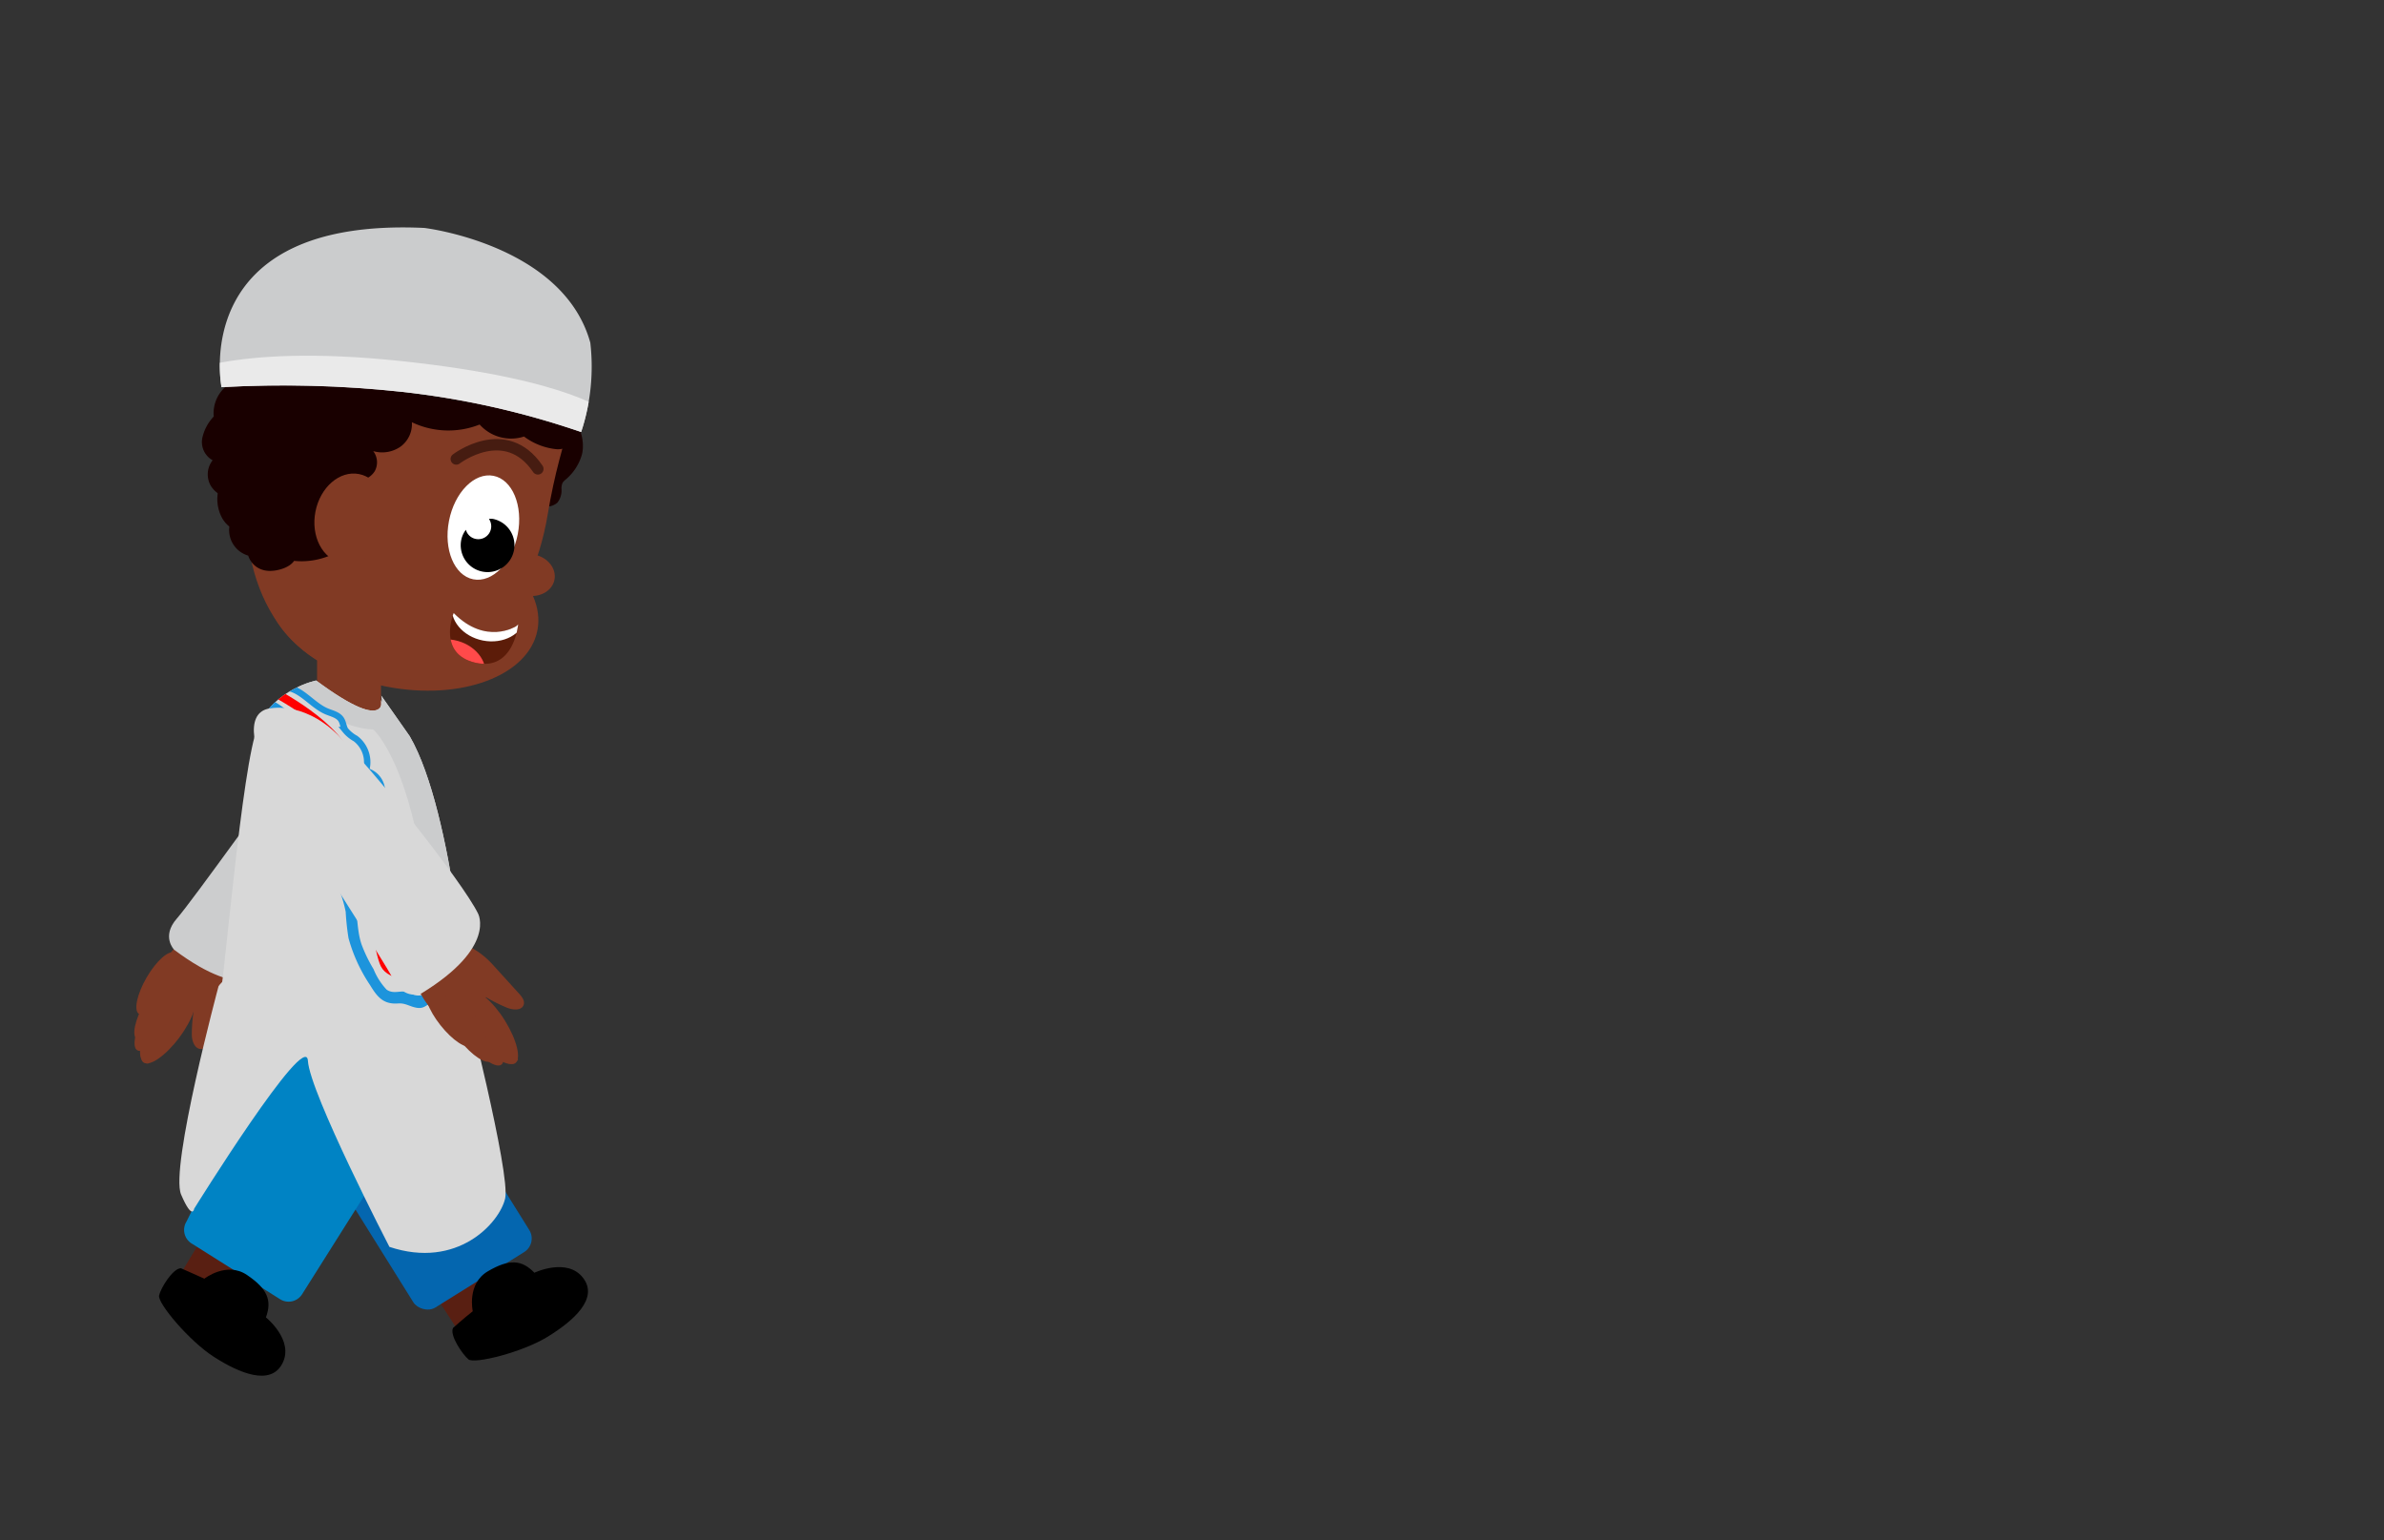 <svg id="Layer_4" data-name="Layer 4" xmlns="http://www.w3.org/2000/svg" xmlns:xlink="http://www.w3.org/1999/xlink" viewBox="0 0 260 168"><rect x="0" y="0" width="260" height="168" fill="#333333" stroke="none"/><defs><style>.cls-1{fill:#d8d8d8;}.cls-2{fill:#cbcccd;}.cls-3{fill:#5c1c09;}.cls-4{fill:#591f12;}.cls-5{fill:#0466af;}.cls-6{fill:#0083c4;}.cls-7{fill:#813a24;}.cls-8{fill:#cccdce;}.cls-9{clip-path:url(#clip-path);}.cls-10,.cls-11,.cls-15{fill:none;}.cls-10{stroke:red;stroke-width:0.91px;}.cls-10,.cls-11{stroke-miterlimit:10;}.cls-11{stroke:#1d94dc;stroke-width:0.7px;}.cls-12{fill:#1d94dc;}.cls-13{fill:#190000;}.cls-14{fill:#fff;}.cls-15{stroke:#461c11;stroke-linecap:round;stroke-linejoin:round;stroke-width:1.24px;}.cls-16{clip-path:url(#clip-path-2);}.cls-17{fill:#eaeaea;}.cls-18{clip-path:url(#clip-path-3);}.cls-19{fill:#ff4a4a;}</style><clipPath id="clip-path"><path class="cls-1" d="M34.48,74.22s-4.58.91-6.35,5-3.71,28.53-4.3,30.66,24.22,2.76,27.32,1.24c0,0-1.59-22.45-6.47-30.83l-3.1-4.42S42.91,80.47,34.48,74.22Z"/></clipPath><clipPath id="clip-path-2"><path class="cls-2" d="M46.28,24.86s15.14,1.8,18.1,12.52a22.72,22.72,0,0,1-1,9.74,90.53,90.53,0,0,0-19.61-4.39,120.37,120.37,0,0,0-19.61-.5S20.43,23.66,46.28,24.86Z"/></clipPath><clipPath id="clip-path-3"><path class="cls-3" d="M56.51,68.09s-.44,5.16-4.66,4.19-2.37-5.42-2.37-5.42c3.5,3.55,6.78,1.46,6.78,1.46A.92.92,0,0,0,56.51,68.09Z"/></clipPath></defs><rect class="cls-4" x="21.21" y="133.1" width="6.72" height="8.51" transform="translate(-25.34 267.66) rotate(-148.9)"/><rect class="cls-4" x="47.29" y="135.78" width="6.72" height="8.51" transform="translate(169.5 229.77) rotate(146.94)"/><rect class="cls-5" x="36.7" y="111.03" width="14.9" height="30.89" rx="1.75" transform="translate(148.57 210.39) rotate(148.03)"/><path d="M49.41,144.83s1.11-1,2.15-1.82c0,0-.67-3,1.65-4.36s3.69-1.27,5.07.16c0,0,3.57-1.7,5.31.56s-1.08,4.71-3.86,6.42-8,3-8.64,2.47S49,145.62,49.41,144.83Z"/><path class="cls-6" d="M20.9,135.62l9.65,6.08a1.74,1.74,0,0,0,2.4-.55L47.55,118a1.74,1.74,0,0,0-.55-2.41l-9.65-6.08c-.81-.51-4.34-1.83-4.85-1L20.35,133.21A1.74,1.74,0,0,0,20.9,135.62Z"/><path d="M19.72,138.32s1.35.58,2.57,1.14c0,0,2.42-1.91,4.64-.41s2.76,2.77,2.07,4.63c0,0,3.09,2.47,1.81,5s-4.71,1.08-7.46-.68-6.16-5.87-6-6.69S18.85,138.34,19.72,138.32Z"/><path class="cls-7" d="M24.76,109.67l-1.89,3.83c-.2.41-.49.89-.95.91-.69,0-1-.88-1-1.57a17.44,17.44,0,0,1,.2-2.61c-.62-.18-1.18.41-1.56.94L16.14,116a1,1,0,0,1-.84-.88,2.94,2.94,0,0,1,.11-1.28L16.53,109a19.92,19.92,0,0,1,.82-2.86,9.39,9.39,0,0,1,1.77-2.82,4.41,4.41,0,0,1,2.18-1.44,3.43,3.43,0,0,1,3.13,1.1C26.2,104.85,25.82,107.52,24.76,109.67Z"/><ellipse class="cls-7" cx="18.35" cy="112.24" rx="4.53" ry="1.52" transform="translate(-82.62 59.89) rotate(-53.31)"/><ellipse class="cls-7" cx="16.93" cy="111.19" rx="3.88" ry="1.3" transform="translate(-87.72 69.97) rotate(-59.84)"/><ellipse class="cls-7" cx="16.9" cy="110.01" rx="3.88" ry="1.3" transform="translate(-86.71 69.36) rotate(-59.84)"/><ellipse class="cls-7" cx="17.66" cy="107.43" rx="3.88" ry="1.3" transform="matrix(0.5, -0.86, 0.86, 0.5, -84.11, 68.73)"/><path class="cls-8" d="M41.72,76.6s2.34,3.05.21,8.06S32,103.26,29.37,106.12c0,0-2.66,3.28-10.37-2.53,0,0-1.44-1.44.28-3.4S30.12,85.41,33.48,81,40.27,74.57,41.72,76.6Z"/><polygon class="cls-7" points="34.58 79.74 41.55 79.74 41.55 70.89 34.58 69.69 34.58 79.74"/><path class="cls-1" d="M50.6,108.13s5.11,19.92,4.49,22.59-5.21,7.74-12.62,5.27c0,0-8.69-16.8-8.89-20.3s-12.4,16.13-12.4,16.13-.19,1.35-1.43-1.54,4.08-22.7,4.08-22.7S27,101.4,50.6,108.13Z"/><path class="cls-1" d="M34.48,74.22s-4.58.91-6.35,5-3.71,28.53-4.3,30.66,24.22,2.76,27.32,1.24c0,0-1.59-22.45-6.47-30.83l-3.1-4.42S42.91,80.47,34.48,74.22Z"/><g class="cls-9"><path class="cls-2" d="M30.42,71.75s3.43,7.41,10.3,7.82c0,0,4.67,4,6.18,21.56l3.57-.14-4-29.52Z"/><path class="cls-10" d="M28.91,75s7.42,3.57,8.93,7.55,2.88,20.18,4.11,22.65,10.85,1.24,10.85,1.24"/><path class="cls-11" d="M30.82,75c1.85-.16,3.09,1.85,4.79,2.58.57.24,1.26.37,1.59.89.23.35.24.8.45,1.15a3.76,3.76,0,0,0,1.12.93,3.23,3.23,0,0,1,1.13,3.54A2.29,2.29,0,0,1,41.63,86a6.79,6.79,0,0,1-.23,2.72A2.34,2.34,0,0,1,42,93a3.89,3.89,0,0,1,.76,5,5.17,5.17,0,0,1,1.32,4.64,1.8,1.8,0,0,1,2.05,1.45,1.62,1.62,0,0,1,2.77.35,2.22,2.22,0,0,1,3.77,0"/><path class="cls-12" d="M27.87,76.92a9.57,9.57,0,0,1,4.45,3.46c1,1.51,1.26,3.23,2,4.85A7.19,7.19,0,0,1,35,86.68a10.17,10.17,0,0,1,0,1.83,5,5,0,0,0,.66,2.19,5.84,5.84,0,0,1,.83,3,7.82,7.82,0,0,0,.32,2.89,14.27,14.27,0,0,1,.89,2.85,27.85,27.85,0,0,0,.31,2.88,17.48,17.48,0,0,0,2.35,5.12c.8,1.32,1.47,2.12,3.06,2,.82-.06,1.3.37,2.08.48s1-.35,1.65-.6c.92-.38,1.81.3,2.75,0s1.23-1.28,2.28-1.35c1.37-.1,3,.52,3.59-1.25.23-.72-.9-1-1.13-.31-.27.89-1.85.39-2.46.38a2.42,2.42,0,0,0-1.62.52c-.4.33-.48.57-1,.73a2.15,2.15,0,0,1-1.28-.07,2.46,2.46,0,0,0-1.7.3,1.64,1.64,0,0,1-1.38.25c-.24-.07-.45-.24-.7-.31-.81-.24-1.55.26-2.33-.27a7.21,7.21,0,0,1-1.43-2.24A15.85,15.85,0,0,1,39.43,103c-.6-1.77-.35-3.66-1-5.42a10,10,0,0,1-.81-2.78,20.36,20.36,0,0,0,0-2.59,7,7,0,0,0-.82-2,6.27,6.27,0,0,1-.58-3.1,4.64,4.64,0,0,0-.5-1.85,21.28,21.28,0,0,1-1-2.8,10.8,10.8,0,0,0-6.49-6.74c-.7-.27-1,.87-.31,1.13Z"/></g><path class="cls-7" d="M53.74,105.21l2.87,3.16c.31.34.65.78.5,1.22-.22.66-1.17.57-1.81.32A18.25,18.25,0,0,1,53,108.76c-.4.51-.05,1.25.3,1.79l3.2,5a1.07,1.07,0,0,1-1.12.46,3.22,3.22,0,0,1-1.16-.57l-4.12-2.83a19,19,0,0,1-2.36-1.82,9.29,9.29,0,0,1-2-2.68,4.33,4.33,0,0,1-.54-2.55,3.39,3.39,0,0,1,2.17-2.5C49.78,102.11,52.13,103.44,53.74,105.21Z"/><ellipse class="cls-7" cx="53.78" cy="112.12" rx="1.52" ry="4.53" transform="translate(-51.03 45.21) rotate(-31.82)"/><ellipse class="cls-7" cx="52.29" cy="113.06" rx="1.3" ry="3.88" transform="translate(-58.87 56.84) rotate(-38.35)"/><ellipse class="cls-7" cx="51.18" cy="112.65" rx="1.3" ry="3.88" transform="translate(-58.86 56.07) rotate(-38.35)"/><ellipse class="cls-7" cx="49.06" cy="111" rx="1.3" ry="3.88" transform="translate(-58.29 54.4) rotate(-38.35)"/><path class="cls-1" d="M29.18,77.31s3.7-1,7.58,2.76S50.42,96.15,52.13,99.62c0,0,2.07,3.68-6.16,8.72,0,0-1.86.82-3.06-1.5s-9.78-15.5-12.65-20.25S26.76,77.92,29.18,77.31Z"/><path class="cls-13" d="M63.43,49.69a5.51,5.51,0,0,1-1.75,2.62,2.13,2.13,0,0,0-.3.3,1.45,1.45,0,0,0-.14.77,2.14,2.14,0,0,1-.45,1.44,1.73,1.73,0,0,1-2.34-.06,3.73,3.73,0,0,1-1-2.33A8.17,8.17,0,0,1,58.5,47a3.38,3.38,0,0,1,2.71-1.78C63.18,45.3,63.91,48.13,63.43,49.69Z"/><ellipse class="cls-7" cx="44.05" cy="65.89" rx="9.18" ry="15.01" transform="matrix(0.19, -0.98, 0.98, 0.19, -29.04, 96.54)"/><path class="cls-7" d="M27,52.94C25.88,63.8,31,73.1,40.92,74.13s17-7.19,18.81-18C62.73,37.9,70.23,40,45,34.81,35.28,32.82,28.15,42.08,27,52.94Z"/><ellipse class="cls-14" cx="52.72" cy="57.53" rx="5.75" ry="3.82" transform="translate(-13.83 98.29) rotate(-78.98)"/><path d="M50.81,57.78a1.39,1.39,0,0,0,1.08,1,1.41,1.41,0,0,0,1.43-2.19,3,3,0,0,1,.42,0,2.93,2.93,0,1,1-3.44,2.32A2.71,2.71,0,0,1,50.81,57.78Z"/><path class="cls-15" d="M49.76,50.06s5.38-4.13,8.9,1.08"/><ellipse class="cls-7" cx="57.84" cy="62.72" rx="2.27" ry="2.68" transform="translate(-14.78 107.5) rotate(-78.98)"/><path class="cls-13" d="M60.77,49a7.1,7.1,0,0,1-3.62-1.39,4.59,4.59,0,0,1-4.84-1.31,9.24,9.24,0,0,1-7.39-.25A3.05,3.05,0,0,1,43.7,48.7a3.5,3.5,0,0,1-3,.5,2,2,0,0,1,.17,2.19,2.17,2.17,0,0,1-2.06,1,2.42,2.42,0,0,1-.23,2.92,2.76,2.76,0,0,1-3,.55,3.24,3.24,0,0,1-4.77,1,6.7,6.7,0,0,1-3.18-.23,2.81,2.81,0,0,1-1.91-2.29A2.92,2.92,0,0,1,23,53a2.49,2.49,0,0,1,.19-2.8,2.28,2.28,0,0,1-1.14-2.36,4.86,4.86,0,0,1,1.26-2.41,3.85,3.85,0,0,1,2.24-3.86,12.76,12.76,0,0,1,4.81-1.14l8.92-.95c5.87-.61,12.13-1.17,17.46,1.36a31.62,31.62,0,0,1,3.89,2.31c1.13.75,2.83,2,2.87,3.43A2.7,2.7,0,0,1,60.77,49Z"/><path class="cls-2" d="M46.28,24.86s15.14,1.8,18.1,12.52a22.72,22.72,0,0,1-1,9.74,90.53,90.53,0,0,0-19.61-4.39,120.37,120.37,0,0,0-19.61-.5S20.43,23.66,46.28,24.86Z"/><g class="cls-16"><path class="cls-17" d="M66.47,45.15s-3.79-3.76-22.72-5.77-25,1.81-25,1.81l2.09,7.34L66.56,53Z"/></g><path class="cls-13" d="M36.92,60.12a8,8,0,0,1-5.25,1,6.91,6.91,0,0,1-2.83-.7,2.81,2.81,0,0,1-1.54-2.33,3.15,3.15,0,0,1-3.06-1.56,4.34,4.34,0,0,1-.3-3.51A6.34,6.34,0,0,1,29,48.87a8.92,8.92,0,0,1,6.47,1.71C38,52.41,40.12,57.89,36.92,60.12Z"/><ellipse class="cls-7" cx="38.21" cy="56.54" rx="4.93" ry="3.88" transform="translate(-24.59 83.24) rotate(-78.98)"/><path class="cls-3" d="M56.51,68.09s-.44,5.16-4.66,4.19-2.37-5.42-2.37-5.42c3.5,3.55,6.78,1.46,6.78,1.46A.92.92,0,0,0,56.51,68.09Z"/><g class="cls-18"><ellipse class="cls-19" cx="48.9" cy="73.07" rx="3.33" ry="4.08" transform="translate(-32.17 107.11) rotate(-78.98)"/><ellipse class="cls-14" cx="53.31" cy="66.59" rx="3.33" ry="4.08" transform="translate(-22.24 106.19) rotate(-78.98)"/></g><path class="cls-13" d="M29.07,62.24a2.38,2.38,0,0,1-2-1.64,2.9,2.9,0,0,1-2-3.46,3.42,3.42,0,0,1,3.35-2.43,2.81,2.81,0,0,1,1.33.35,3.75,3.75,0,0,1,1.3,1.54,7.24,7.24,0,0,1,.83,2.2,13.74,13.74,0,0,1,.4,1.69C32.3,61.83,30.1,62.4,29.07,62.24Z"/></svg>